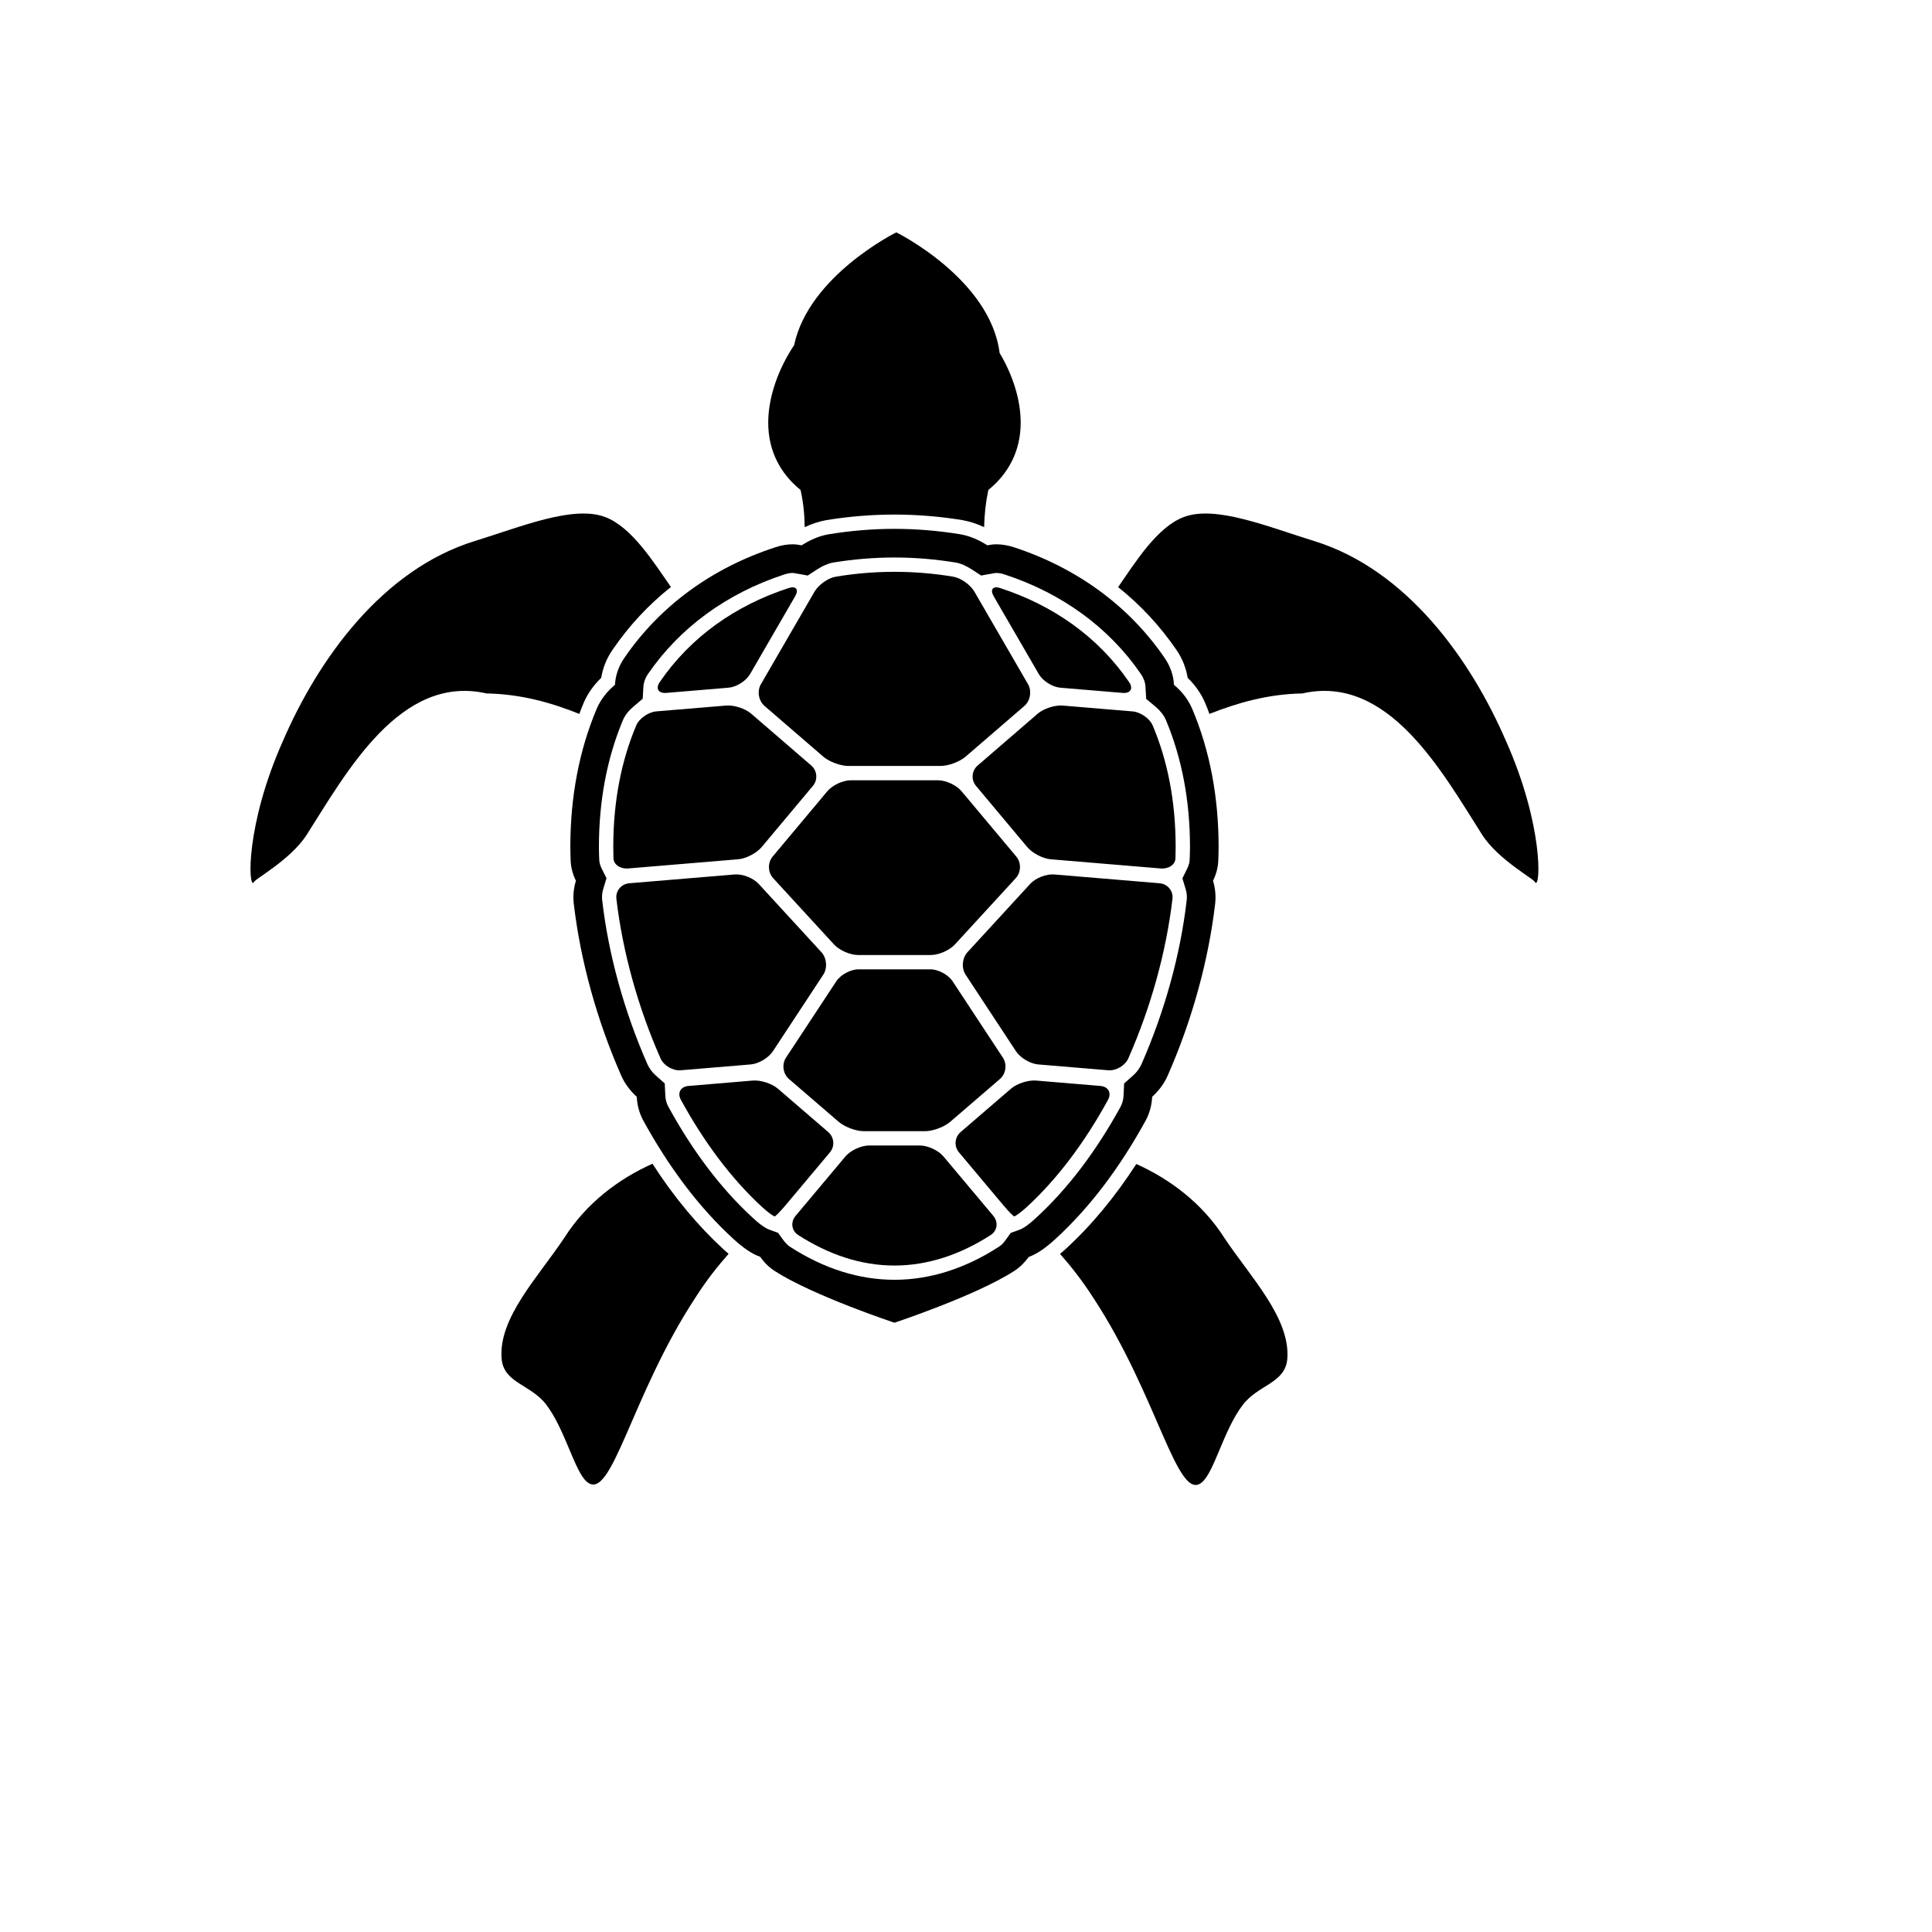 <?xml version="1.0" encoding="UTF-8" standalone="no"?>
<!-- Created with Inkscape (http://www.inkscape.org/) -->

<svg
   xmlns:dc="http://purl.org/dc/elements/1.1/"
   xmlns:cc="http://creativecommons.org/ns#"
   xmlns:rdf="http://www.w3.org/1999/02/22-rdf-syntax-ns#"
   xmlns:svg="http://www.w3.org/2000/svg"
   xmlns="http://www.w3.org/2000/svg"
   version="1.1"
   width="100"
   height="100"
   viewBox="5 -10 100 135"
   id="Layer_1"
   xml:space="preserve"><defs
     id="defs3170" /><g
     id="g3126"><path
       d="m 60.089,37.105 c 0.276,0.478 0.947,0.902 1.497,0.949 l 4.355,0.364 c 0.55,0.046 0.769,-0.303 0.455,-0.758 -2.17,-3.169 -5.301,-5.357 -9,-6.567 -0.524,-0.171 -0.732,0.1 -0.457,0.578 l 3.15,5.434 z"
       id="path3128" /><path
       d="m 60.007,39.872 -4.194,3.621 c -0.418,0.361 -0.471,0.997 -0.115,1.42 l 3.584,4.28 c 0.354,0.423 1.088,0.804 1.638,0.85 l 7.687,0.642 c 0.549,0.046 1.017,-0.269 1.029,-0.704 0.01,-0.264 0.014,-0.527 0.014,-0.788 0,-3.247 -0.578,-6.068 -1.6,-8.489 -0.214,-0.509 -0.859,-0.948 -1.408,-0.994 l -4.879,-0.407 c -0.553,-0.048 -1.338,0.208 -1.756,0.569 z"
       id="path3130" /><path
       d="m 68.533,51.719 -7.369,-0.615 c -0.551,-0.046 -1.299,0.246 -1.673,0.653 L 55.1,56.539 c -0.373,0.406 -0.431,1.109 -0.127,1.57 l 3.521,5.351 c 0.304,0.461 0.996,0.872 1.546,0.918 l 4.89,0.408 c 0.551,0.046 1.188,-0.322 1.411,-0.827 1.571,-3.564 2.649,-7.43 3.087,-11.161 0.064,-0.549 -0.345,-1.032 -0.895,-1.079 z"
       id="path3132" /><path
       d="m 64.393,65.882 -4.496,-0.377 c -0.549,-0.046 -1.334,0.209 -1.754,0.569 l -3.52,3.031 c -0.419,0.359 -0.471,0.994 -0.115,1.418 l 3.104,3.697 c 0.354,0.422 0.695,0.77 0.76,0.774 0.065,0.004 0.462,-0.274 0.867,-0.647 2.171,-1.99 4.097,-4.586 5.685,-7.498 0.264,-0.486 0.017,-0.921 -0.531,-0.967 z"
       id="path3134" /><path
       d="m 45.376,69.105 -3.519,-3.031 c -0.418,-0.36 -1.204,-0.615 -1.754,-0.569 l -4.496,0.377 c -0.55,0.046 -0.794,0.481 -0.529,0.968 1.588,2.912 3.513,5.508 5.682,7.498 0.407,0.373 0.806,0.654 0.87,0.648 0.064,-0.006 0.404,-0.354 0.759,-0.775 l 3.102,-3.697 c 0.356,-0.422 0.304,-1.058 -0.115,-1.419 z"
       id="path3136" /><path
       d="m 52.546,56.732 c 0.554,0 1.304,-0.33 1.677,-0.736 l 4.258,-4.638 c 0.373,-0.406 0.39,-1.08 0.035,-1.502 L 54.69,45.289 c -0.354,-0.423 -1.088,-0.767 -1.642,-0.767 h -6.096 c -0.552,0 -1.288,0.343 -1.642,0.767 l -3.823,4.567 c -0.354,0.423 -0.339,1.096 0.034,1.502 l 4.258,4.638 c 0.374,0.406 1.124,0.736 1.676,0.736 h 5.091 z"
       id="path3138" /><path
       d="m 42.628,65.395 3.48,2.996 c 0.418,0.36 1.206,0.652 1.758,0.652 h 4.268 c 0.554,0 1.339,-0.292 1.759,-0.652 l 3.479,-2.996 c 0.419,-0.359 0.512,-1.025 0.208,-1.486 l -3.515,-5.34 C 53.76,58.108 53.067,57.733 52.514,57.733 h -5.029 c -0.552,0 -1.246,0.375 -1.55,0.836 l -3.515,5.34 c -0.303,0.459 -0.21,1.125 0.208,1.486 z"
       id="path3140" /><path
       d="m 39.959,64.378 c 0.55,-0.046 1.243,-0.457 1.546,-0.918 l 3.521,-5.351 C 45.33,57.648 45.273,56.945 44.9,56.539 L 40.508,51.757 C 40.134,51.35 39.385,51.058 38.835,51.104 l -7.369,0.615 c -0.55,0.046 -0.959,0.53 -0.896,1.079 0.437,3.731 1.515,7.599 3.087,11.161 0.223,0.506 0.861,0.873 1.412,0.827 l 4.89,-0.408 z"
       id="path3142" /><path
       d="m 53.426,70.809 c -0.354,-0.422 -1.09,-0.766 -1.643,-0.766 h -3.566 c -0.552,0 -1.288,0.344 -1.643,0.766 l -3.487,4.156 c -0.355,0.424 -0.283,1.032 0.182,1.331 2.1,1.353 4.366,2.134 6.731,2.134 2.365,0 4.632,-0.781 6.73,-2.134 0.465,-0.299 0.537,-0.907 0.183,-1.331 l -3.487,-4.156 z"
       id="path3144" /><path
       d="m 40.923,39.329 4.102,3.54 c 0.418,0.361 1.205,0.653 1.757,0.653 h 6.436 c 0.554,0 1.339,-0.292 1.757,-0.653 l 4.104,-3.54 c 0.418,-0.361 0.531,-1.041 0.256,-1.519 l -3.746,-6.465 c -0.275,-0.478 -0.938,-0.958 -1.482,-1.049 -1.326,-0.221 -2.695,-0.34 -4.105,-0.34 -1.41,0 -2.78,0.12 -4.104,0.341 -0.545,0.091 -1.207,0.571 -1.484,1.049 l -3.746,6.465 c -0.278,0.478 -0.164,1.157 0.255,1.518 z"
       id="path3146" /><path
       d="m 31.397,50.684 7.685,-0.642 c 0.55,-0.046 1.284,-0.427 1.639,-0.85 l 3.583,-4.28 c 0.354,-0.423 0.303,-1.059 -0.115,-1.42 L 39.993,39.871 C 39.575,39.51 38.79,39.255 38.24,39.301 l -4.877,0.407 c -0.55,0.046 -1.196,0.485 -1.41,0.994 -1.021,2.421 -1.6,5.242 -1.6,8.489 0,0.261 0.005,0.524 0.014,0.788 0.013,0.437 0.48,0.75 1.03,0.705 z"
       id="path3148" /><path
       d="m 34.059,38.417 4.354,-0.364 c 0.55,-0.046 1.221,-0.471 1.498,-0.949 l 3.148,-5.435 c 0.277,-0.478 0.068,-0.749 -0.457,-0.577 -3.699,1.209 -6.83,3.397 -9.001,6.567 -0.311,0.456 -0.092,0.805 0.458,0.758 z"
       id="path3150" /><path
       d="m 28.27,39.146 c 0.27,-0.65 0.7,-1.26 1.24,-1.78 0.11,-0.69 0.38,-1.37 0.8,-1.97 1.13,-1.66 2.5,-3.13 4.07,-4.38 -1.22,-1.75 -2.75,-4.2 -4.6,-4.89 -2.24,-0.84 -5.89,0.69 -9.11,1.68 -6.47,2 -10.94,8.27 -13.4,13.97 -2.62,5.87 -2.43,10.32 -2.04,9.89 -0.08,-0.17 2.56,-1.54 3.71,-3.35 2.77,-4.35 6.54,-11.24 12.56,-9.86 2.44,0.04 4.59,0.67 6.48,1.43 0.09,-0.25 0.19,-0.5 0.29,-0.74 z"
       id="path3152" /><path
       d="m 92.73,41.776 c -2.461,-5.7 -6.932,-11.97 -13.4,-13.97 -3.221,-0.99 -6.87,-2.52 -9.109,-1.68 -1.851,0.69 -3.381,3.15 -4.591,4.9 1.57,1.25 2.931,2.72 4.07,4.38 0.409,0.59 0.68,1.271 0.79,1.96 0.539,0.52 0.97,1.14 1.24,1.8 0.1,0.24 0.199,0.48 0.278,0.72 1.9,-0.75 4.05,-1.39 6.49,-1.43 6.021,-1.38 9.79,5.51 12.56,9.86 1.15,1.81 3.791,3.18 3.711,3.35 0.391,0.43 0.581,-4.02 -2.039,-9.89 z"
       id="path3154" /><path
       d="m 33.09,71.316 c -2.37,1.068 -4.62,2.75 -6.16,5.18 -1.82,2.729 -4.61,5.59 -4.38,8.439 0.14,1.721 2.06,1.801 3.13,3.229 1.31,1.739 1.96,4.62 2.82,5.37 1.74,1.52 3.06,-5.98 7.63,-12.92 0.73,-1.141 1.51,-2.131 2.28,-3 -0.12,-0.102 -0.24,-0.211 -0.36,-0.32 -1.79,-1.648 -3.46,-3.648 -4.96,-5.978 z"
       id="path3156" /><path
       d="m 66.9,71.336 c -1.5,2.32 -3.16,4.32 -4.961,5.96 -0.129,0.12 -0.25,0.22 -0.369,0.32 0.779,0.88 1.56,1.88 2.3,3.03 4.569,6.938 5.899,14.438 7.63,12.92 0.859,-0.75 1.51,-3.642 2.82,-5.371 1.068,-1.439 2.988,-1.521 3.13,-3.239 0.229,-2.84 -2.562,-5.71 -4.38,-8.431 -1.541,-2.429 -3.791,-4.119 -6.17,-5.189 z"
       id="path3158" /><path
       d="m 67.561,68.286 c 0.279,-0.521 0.42,-1.091 0.449,-1.649 0.45,-0.41 0.83,-0.9 1.08,-1.471 1.7,-3.859 2.852,-8.02 3.32,-12.02 0.061,-0.541 0.01,-1.082 -0.15,-1.602 0.221,-0.45 0.36,-0.94 0.37,-1.47 0.011,-0.29 0.021,-0.59 0.021,-0.88 0,-3.52 -0.619,-6.77 -1.84,-9.65 -0.271,-0.65 -0.721,-1.23 -1.279,-1.69 -0.03,-0.65 -0.25,-1.3 -0.66,-1.89 -2.471,-3.61 -6.109,-6.28 -10.54,-7.73 -0.41,-0.13 -0.819,-0.2 -1.21,-0.2 -0.221,0 -0.43,0.03 -0.63,0.07 -0.07,-0.04 -0.13,-0.08 -0.2,-0.12 -0.529,-0.32 -1.109,-0.55 -1.689,-0.65 -1.521,-0.25 -3.069,-0.38 -4.601,-0.38 -1.53,0 -3.08,0.13 -4.6,0.38 -0.58,0.1 -1.16,0.33 -1.69,0.65 -0.07,0.04 -0.13,0.08 -0.2,0.12 -0.2,-0.04 -0.41,-0.07 -0.63,-0.07 -0.39,0 -0.8,0.07 -1.21,0.21 -4.43,1.44 -8.07,4.11 -10.54,7.72 -0.41,0.59 -0.63,1.24 -0.66,1.89 -0.56,0.46 -1.01,1.04 -1.28,1.68 -1.22,2.89 -1.84,6.14 -1.84,9.66 0,0.29 0.01,0.59 0.02,0.88 0.01,0.529 0.15,1.02 0.37,1.47 -0.16,0.52 -0.21,1.061 -0.15,1.602 0.47,4 1.62,8.158 3.32,12.02 0.25,0.57 0.63,1.061 1.08,1.471 0.03,0.561 0.17,1.129 0.45,1.649 1.82,3.319 3.93,6.11 6.29,8.271 0.72,0.659 1.31,1.061 1.88,1.26 0.28,0.391 0.62,0.74 1.03,1 2.688,1.729 8.358,3.609 8.358,3.609 0,0 5.67,-1.88 8.359,-3.609 0.41,-0.26 0.75,-0.609 1.029,-0.989 0.58,-0.21 1.16,-0.61 1.881,-1.271 2.361,-2.161 4.471,-4.952 6.292,-8.271 z m -7.651,6.8 c -0.5,0.471 -0.9,0.75 -1.189,0.85 l -0.591,0.211 -0.36,0.5 c -0.148,0.211 -0.318,0.381 -0.5,0.49 -2.358,1.521 -4.81,2.289 -7.27,2.289 -2.46,0 -4.91,-0.77 -7.27,-2.289 -0.18,-0.109 -0.34,-0.279 -0.5,-0.49 l -0.36,-0.5 -0.58,-0.211 c -0.3,-0.108 -0.7,-0.379 -1.2,-0.85 -2.2,-2.02 -4.18,-4.63 -5.89,-7.76 -0.13,-0.23 -0.2,-0.5 -0.21,-0.78 l -0.04,-0.84 -0.63,-0.56 c -0.26,-0.23 -0.45,-0.5 -0.58,-0.78 -1.62,-3.69 -2.72,-7.65 -3.16,-11.45 -0.03,-0.26 -0.01,-0.529 0.07,-0.79 l 0.23,-0.76 -0.35,-0.7 c -0.1,-0.21 -0.16,-0.43 -0.16,-0.65 -0.01,-0.28 -0.02,-0.55 -0.02,-0.82 0,-3.25 0.57,-6.24 1.68,-8.88 0.14,-0.33 0.39,-0.65 0.72,-0.93 l 0.66,-0.56 0.05,-0.86 c 0.02,-0.29 0.13,-0.6 0.32,-0.87 2.22,-3.24 5.51,-5.64 9.51,-6.95 0.21,-0.07 0.41,-0.11 0.59,-0.11 0.1,0 0.18,0.02 0.27,0.04 l 0.25,0.04 0.54,0.1 0.66,-0.43 c 0.38,-0.25 0.78,-0.42 1.13,-0.48 1.41,-0.23 2.84,-0.35 4.27,-0.35 1.42,0 2.859,0.12 4.27,0.35 0.352,0.06 0.75,0.23 1.131,0.48 l 0.66,0.43 0.539,-0.1 0.25,-0.04 c 0.08,-0.02 0.17,-0.04 0.271,-0.04 0.18,0 0.38,0.04 0.59,0.11 4,1.31 7.29,3.71 9.51,6.95 0.19,0.28 0.301,0.57 0.32,0.88 l 0.05,0.86 0.66,0.55 c 0.33,0.28 0.58,0.6 0.72,0.93 1.11,2.64 1.682,5.63 1.682,8.88 0,0.27 -0.012,0.54 -0.021,0.82 0,0.22 -0.061,0.44 -0.16,0.65 l -0.35,0.71 0.229,0.75 c 0.08,0.261 0.102,0.53 0.07,0.79 -0.439,3.8 -1.54,7.76 -3.16,11.45 -0.13,0.28 -0.318,0.55 -0.58,0.78 l -0.63,0.56 -0.04,0.83 c -0.01,0.29 -0.08,0.56 -0.21,0.8 -1.711,3.12 -3.692,5.73 -5.891,7.75 z"
       id="path3160" /><path
       d="m 43.44,24.236 c 0.19,0.85 0.28,1.72 0.29,2.6 0.48,-0.23 1,-0.4 1.5,-0.49 1.59,-0.26 3.2,-0.39 4.77,-0.39 1.57,0 3.18,0.13 4.76,0.39 0.5,0.09 1.021,0.26 1.51,0.49 0.012,-0.87 0.11,-1.74 0.291,-2.6 1.399,-1.13 2.26,-2.72 2.26,-4.7 0,-1.58 -0.539,-3.31 -1.471,-4.87 -0.658,-5.19 -7.22,-8.43 -7.22,-8.43 0,0 -6.11,3.02 -7.14,7.88 -1.13,1.7 -1.81,3.66 -1.81,5.42 0,1.98 0.86,3.57 2.26,4.7 z"
       id="path3162" /></g></svg>